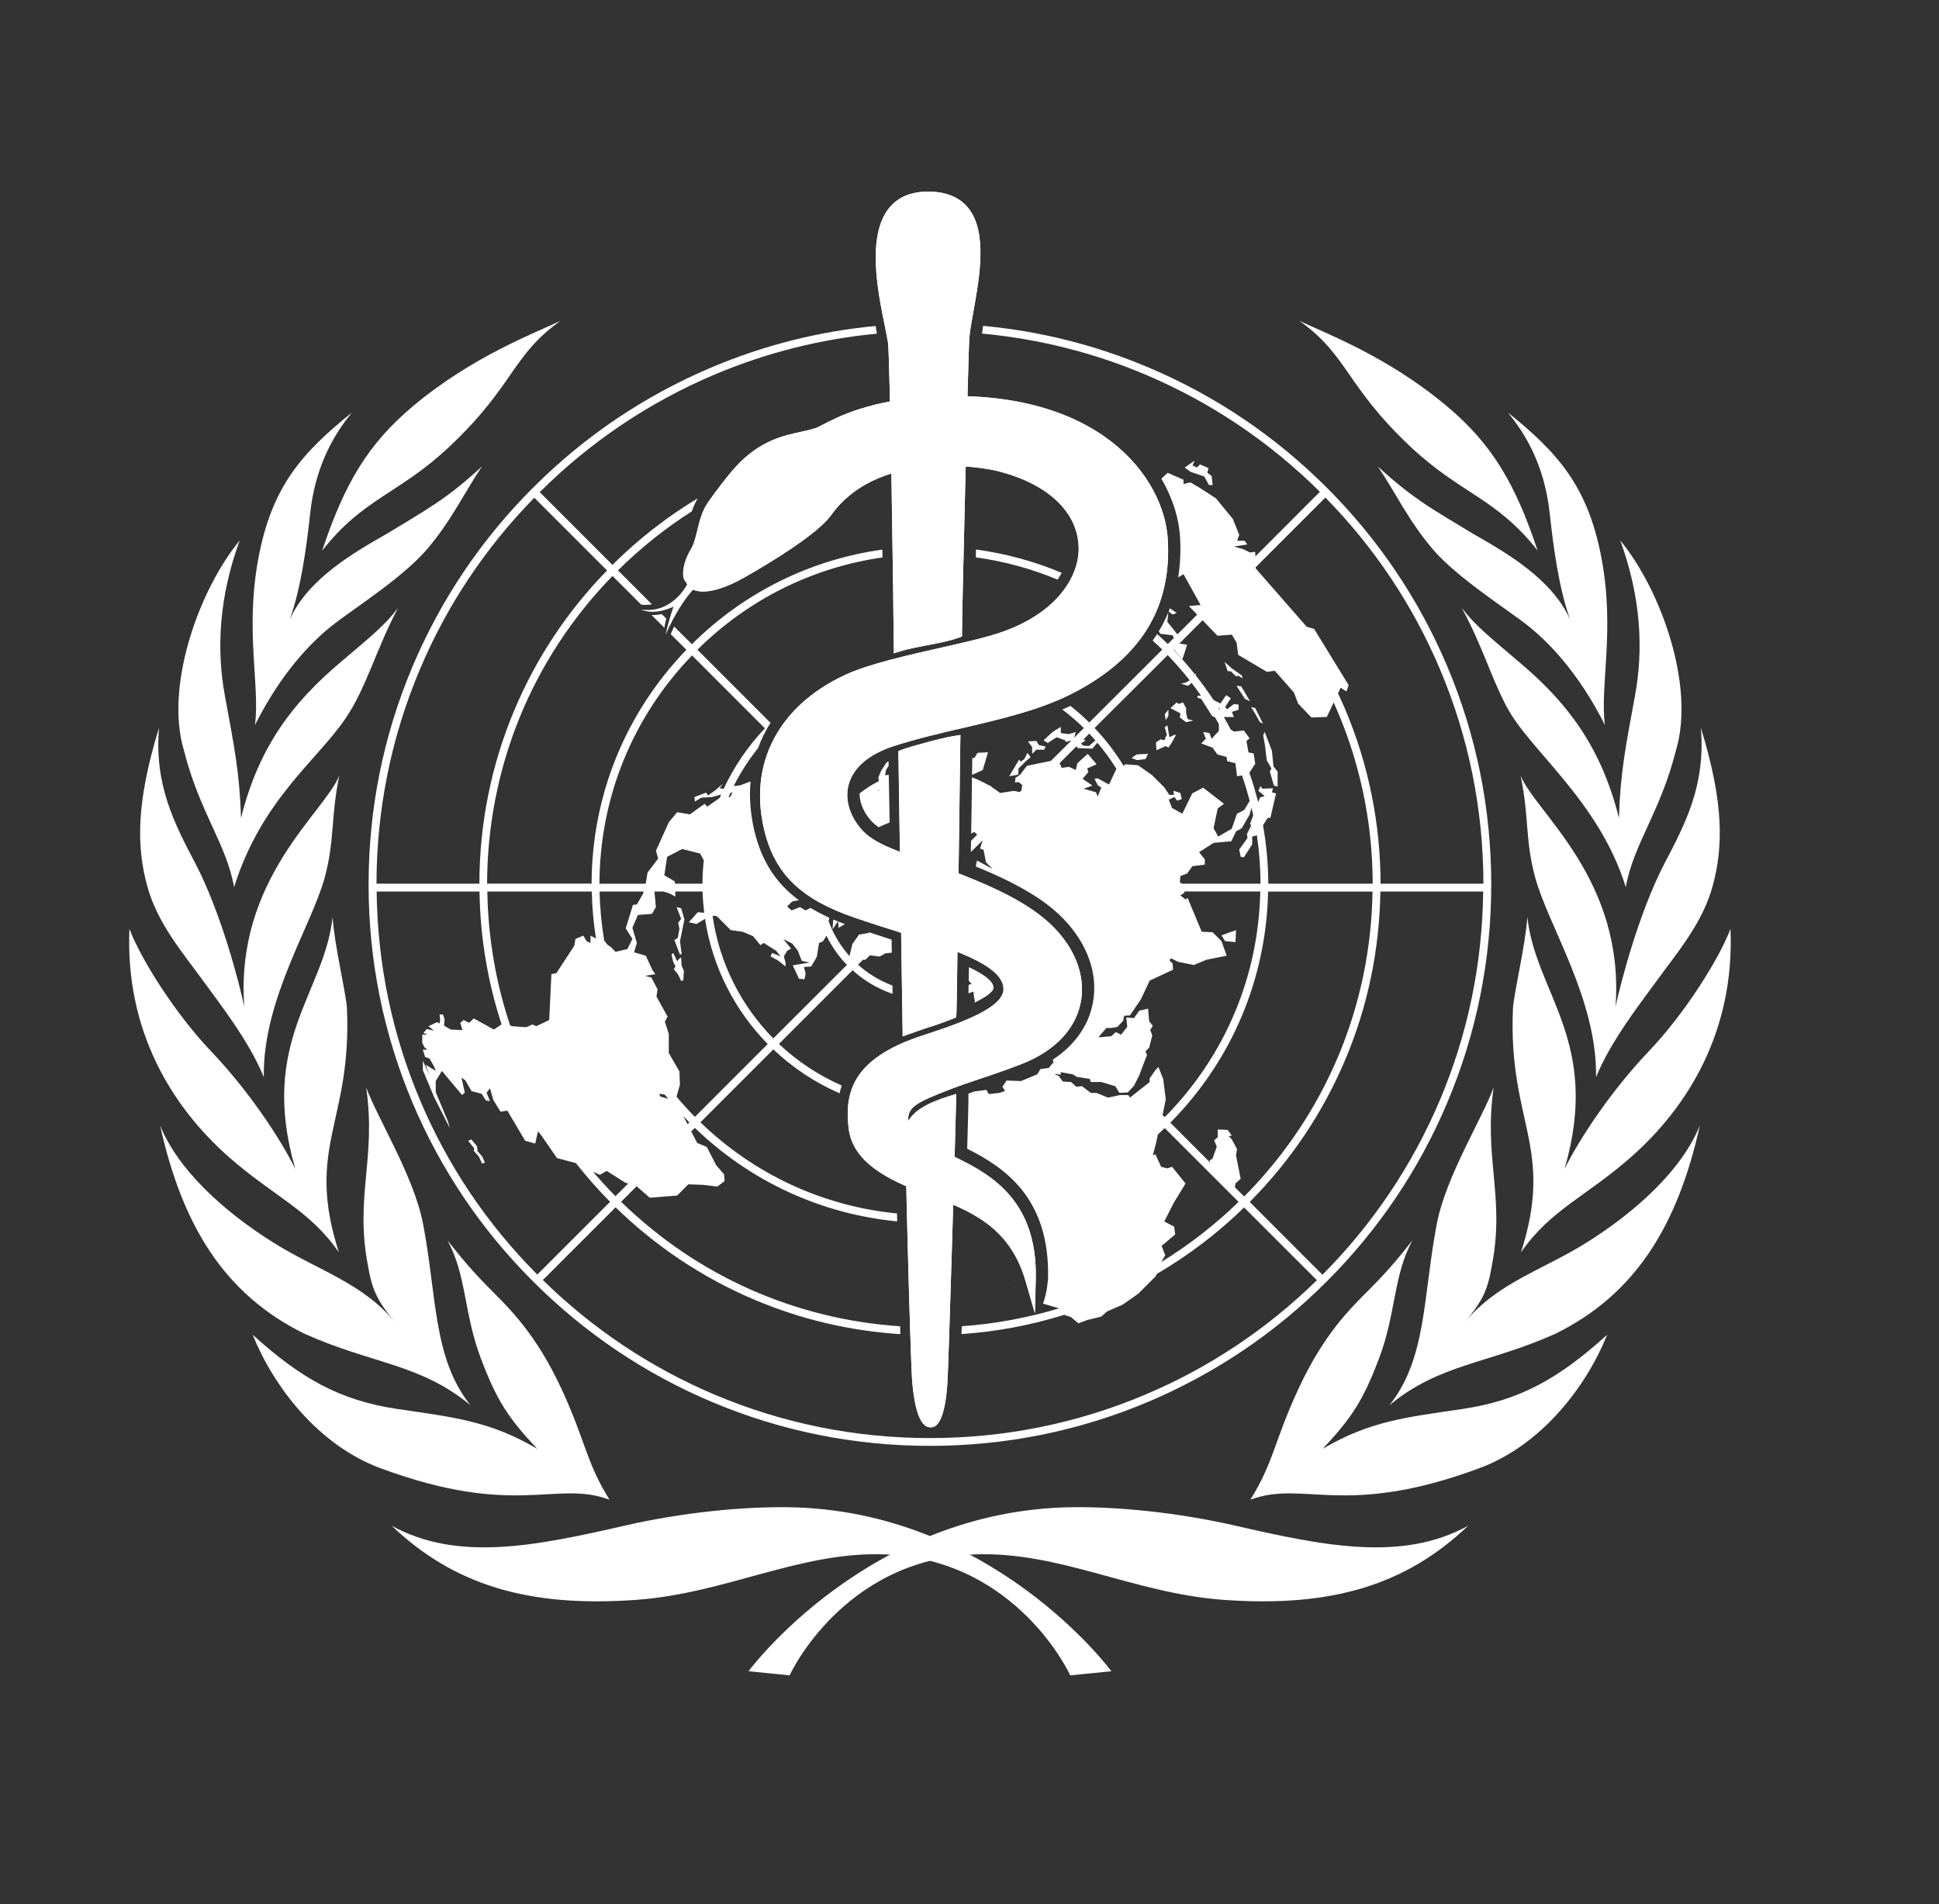 <svg xmlns="http://www.w3.org/2000/svg" width="111.333" height="109.334" viewBox="0 0 111.333 109.334">
  <rect x="0" y="0" width="111.333" height="109.334" fill="#333333" stroke="none"/>
  <g fill="#FFF">
    <path d="M40.265 33.425s-1 .653-2.048 3.022c.208-.96.456-1.613.456-1.613s-1.082.545-1.86.16c.895.143 1.65-.212 2.224-.848.572-.637.632-1.195.632-1.195l.595.475z"/>
    <path d="M39.246 33.173c-.015-.067-.146-.682.452-1.69.148-.25.243-.63.34-1.03.127-.523.274-1.116.59-1.57.513-.747 1.266-1.704 1.602-2.067 1.38-1.502 2.696-1.79 3.755-2.02.3-.068.583-.128.845-.215.106-.035.252-.112.446-.213.884-.458 2.725-1.412 6.28-1.594 9.528-.494 13.29 4.63 13.496 8.195.23 3.927-1.55 6.818-5.442 8.83-1.834.95-4.08 1.475-6.252 1.984-1.357.312-2.76.642-4.07 1.068-1.374.453-2.252 1.19-2.542 2.132-.24.795-.03 1.695.573 2.468.52.664 1.216 1.022 2.247 1.42.537.207 1.034.38 1.516.55.573.2 1.126.395 1.705.627l.34.137c1.14.454 3.05 1.207 4.513 2.31 1.776 1.327 2.688 3.143 2.448 4.86-.232 1.654-1.47 2.99-3.486 3.765-.987.377-1.76.638-2.45.867-.593.198-1.126.377-1.68.595-1.755.688-2.42.98-2.31 1.794.116.844 1.084 1.305 2.305 1.885 2.162 1.032 5.12 2.44 5.005 7.2l-.05 1.95-.543-1.873c-.927-3.182-3.287-4.065-5.574-4.92l-.2-.073c-2.143-.803-4.154-1.815-4.38-3.77-.22-1.977.142-3.986 4.263-5.322 2.288-.743 4.722-1.627 4.63-2.723-.11-1.352-2.955-2.25-5.967-3.198-.86-.27-1.756-.555-2.64-.86-3.027-1.05-4.512-2.49-5.118-4.967-.943-3.813.783-7.155 4.614-8.943 1.345-.628 3.574-1.13 5.547-1.577 1.092-.246 2.122-.48 2.91-.714 3.693-1.085 4.99-3.366 4.972-4.99-.022-2.087-1.81-3.755-4.778-4.46-.066-.015-6.527-1.497-9.44 2.563-.768 1.068-3.392 2.67-4.89 3.524-2.395 1.375-3.158.72-3.285.577l-.266-.425-.034-.087z"/>
    <path d="M39.246 33.173c-.015-.067-.146-.682.452-1.69.148-.25.243-.63.34-1.03.127-.523.274-1.116.59-1.57.513-.747 1.266-1.704 1.602-2.067 1.38-1.502 2.696-1.79 3.755-2.02.3-.068.583-.128.845-.215.106-.035.252-.112.446-.213.884-.458 2.725-1.412 6.28-1.594 9.528-.494 13.29 4.63 13.496 8.195.23 3.927-1.55 6.818-5.442 8.83-1.834.95-4.08 1.475-6.252 1.984-1.357.312-2.76.642-4.07 1.068-1.374.453-2.252 1.19-2.542 2.132-.24.795-.03 1.695.573 2.468.52.664 1.216 1.022 2.247 1.42.537.207 1.034.38 1.516.55.573.2 1.126.395 1.705.627l.34.137c1.14.454 3.05 1.207 4.513 2.31 1.776 1.327 2.688 3.143 2.448 4.86-.232 1.654-1.47 2.99-3.486 3.765-.987.377-1.76.638-2.45.867-.593.198-1.126.377-1.68.595-1.755.688-2.42.98-2.31 1.794.116.844 1.084 1.305 2.305 1.885 2.162 1.032 5.12 2.44 5.005 7.2l-.05 1.95-.543-1.873c-.927-3.182-3.287-4.065-5.574-4.92l-.2-.073c-2.143-.803-4.154-1.815-4.38-3.77-.22-1.977.142-3.986 4.263-5.322 2.288-.743 4.722-1.627 4.63-2.723-.11-1.352-2.955-2.25-5.967-3.198-.86-.27-1.756-.555-2.64-.86-3.027-1.05-4.512-2.49-5.118-4.967-.943-3.813.783-7.155 4.614-8.943 1.345-.628 3.574-1.13 5.547-1.577 1.092-.246 2.122-.48 2.91-.714 3.693-1.085 4.99-3.366 4.972-4.99-.022-2.087-1.81-3.755-4.778-4.46-.066-.015-6.527-1.497-9.44 2.563-.768 1.068-3.392 2.67-4.89 3.524-2.395 1.375-3.158.72-3.285.577l-.266-.425-.034-.087z"/>
    <path d="M53.344 58.982c.52-.156.928-.318 1.22-.43l.162-.063.168-.064.022-.18c.01-.07.037-1.71.158-10.783.033-2.61.062-4.713.065-4.9l.007-.357-.35.052c-.623.09-2.51.6-3.018.794l-.195.076.004.212.237 15.75.004.423.398-.143s.565-.203 1.116-.388z"/>
    <path d="M53.344 58.982c.52-.156.928-.318 1.22-.43l.162-.063.168-.064.022-.18c.01-.07.037-1.71.158-10.783.033-2.61.062-4.713.065-4.9l.007-.357-.35.052c-.623.09-2.51.6-3.018.794l-.195.076.004.212.237 15.75.004.423.398-.143s.565-.203 1.116-.388zM54.897 63.227c0 .54-.438 15.328-.5 16.213-.17 2.513-.774 2.517-.973 2.52-.55 0-.903-.897-1.05-2.677-.098-1.168-.43-13.792-.383-14.37.094-1.08 1.397-1.624 2.514-1.976l.393-.122v.412z"/>
    <path d="M54.897 63.227c0 .54-.438 15.328-.5 16.213-.17 2.513-.774 2.517-.973 2.52-.55 0-.903-.897-1.05-2.677-.098-1.168-.43-13.792-.383-14.37.094-1.08 1.397-1.624 2.514-1.976l.393-.122v.412zM51.317 37.104c0-1.495-.213-16.74-.334-17.462-.042-.24-.104-.55-.173-.9-.4-1.942-1.064-5.196.244-6.802.51-.624 1.26-.938 2.237-.938 1.006 0 1.773.305 2.278.91 1.154 1.382.672 4.023.327 5.95-.112.622-.212 1.173-.243 1.587-.05.742-.417 15.58-.417 16.884v.212l-.198.075c-.535.19-1.19.316-1.83.436-.528.1-1.053.2-1.503.337l-.388.12v-.41z"/>
    <path d="M51.317 37.104c0-1.495-.213-16.74-.334-17.462-.042-.24-.104-.55-.173-.9-.4-1.942-1.064-5.196.244-6.802.51-.624 1.26-.938 2.237-.938 1.006 0 1.773.305 2.278.91 1.154 1.382.672 4.023.327 5.95-.112.622-.212 1.173-.243 1.587-.05.742-.417 15.58-.417 16.884v.212l-.198.075c-.535.19-1.19.316-1.83.436-.528.1-1.053.2-1.503.337l-.388.12v-.41zM44.785 28.075l-.986.073-1.198 1.138-.14.62.694.117 1.302-1.41.327-.538"/>
    <path d="M67.087 41.11v-.362l-.21.27.062.328.147-.237zm-.15 1.73l.15.09.18-.267.266-.478-.146.027-.24.12-.12-.687-.15.12.122.42-.15.325-.207-.06-.27.18.028.447.538-.236zm.806-1.642l.36.27.417-.09-.33-.09-.087-.357v-.27l-.18-.33-.24.092-.12-.09-.357.328.57.3-.033.238zm2.926-2.656l.3.296.15-.03.238.15-.062-.18-.596-.42-.39-.357.184.542h.175zm-4.897 5.046l.148-.3-.655.03-.297.207.327.122.478-.06zm6.96.06l.27.477-.092.18.238.806.21.06v-.865l-.238-.3-.09-.897-.415-1.082-.087.192.112.624.092.805zm-1.735-4.27l.48.746.298.146-.508-.862-.27-.03zm1.346 2.09l.178.09-.446-.898-.24-.06.24.39.268.478zm-5.17-6.54c-.023.062-.045.128-.07.19l.224.167.237-.09-.392-.267zM27.423 66.11l-.03-.288-.323-.388-.19.067.353.448-.033.13.288.32.194.417.16-.063-.16-.353-.257-.29zM68.02 26.848l.332.242.793.273.27.488h.215l-.06-.52-.245-.182.062-.273-.486-.21-.18.182-.247-.122.12-.275-.574.398zM58.276 73.54l.027.015c-.004-.014-.01-.027-.012-.044l-.015.03zm24.4-10.374c-1.59 3.753-3.856 7.128-6.744 10.03l-4.176-4.178c2.343-2.36 4.187-5.103 5.48-8.155 1.297-3.067 1.97-6.322 2.022-9.672h5.903c-.048 4.15-.88 8.177-2.485 11.976zm-11.77 5.004l.033-.215.297-.268-.268-1.346.06-.355-.3-.567-.18-.18.18-.03-.236-.327-.57-.028v.446l-.208.178.15.36-.24.687-.182.118.07.14-2.314-2.317c3.532-3.57 5.512-8.265 5.613-13.27h5.997c-.102 6.61-2.71 12.81-7.37 17.508l-.534-.53zm-4.22 4.293l.01-.028.21-.358-.21-.537.78-.656-.06-.45-.567-.297.566-1.104.656-1.077-.775-.957-.273.09-.354-.09-.327-.717-.15.06.18-.685.113-.52c.13-.122.264-.238.39-.362l2.588 2.587.014.026.016.003 1.623 1.622c-1.36 1.323-2.848 2.473-4.43 3.448zm-.674-10.333l-.993.785-.143.11-.09-.146h-.478l-.687.146-.657-.268h-.33l-.507-.387-.33.03-.298-.27-.478-.03-.238-.327-.208-.08.044-.03.285.05v-.147l.684.12.24.147.746.12.06.177h.6l.808.242.228.38.488-.023.356-.39.3-.596.445-1.168-.086-.206.208-.21.18-.716-.12-.297.15-.242-.21-.268-.06-.718-.507.116-.3.424-.446-.03.057.534-.356.45-.3-.15-.27.24-.685.06-.025-.026c.148-.167.29-.335.436-.51h.307l.332-.063.325-.356.06-.285.328-.014.63-.928.506-1.075 1.342-.624-.027-.36-.182-.177.09-.12.416.207.897.18.72-.3 1.163-.237-.298-.837-.508-.507-.627-.03-.81-1.942-.118.09-.297-.238.237-.15-.012-.07h4.362c-.097 4.89-2.035 9.47-5.482 12.955l-.13-.13.037-.153.15-.745-.15-1.164-.27-.688-.177.18-.33.477v.205h.003zm-3.795-16.84l.507-.18-.562-.39.327-.387-.062-.21.538-.238-.507-.597-.6.537-.09.39-.386-.183-.42.062-.12-.27-.005-.002.97-.967.078.103.836.03.287-.34c.4.473.77.976 1.098 1.507l-.008-.002-.42.896-.654-.36-.18.028.18.36.208.15-.208.51-.092-.245-.716-.204zm-.01-2.83l.334-.334c.123.126.242.257.357.392l-.382.323-.327-.03-.122-.12.27-.178-.13-.053zm4.842-4.84c.447.462.867.946 1.263 1.446l-.24.132-.268.06.418.12.196-.17c.187.242.365.485.542.737h-.203v.12l.21.06.626.984.175.086c.074.123.145.254.216.38v.398l-.42.448-.117-.33-.36-.06.148.39-.268.268.656.24.27.388.536.15.03.238.478.12.09.746.285-.044c.17.486.314.974.445 1.475l-.014.003-.3.505-.418.213-.3.864-.776.448-.268-.478.238-1.134.358-.27-1.195-.926-.626.33-.568 1.164-.597-.33-.18-.476.327-.15.15.21.266-.087-.085-.358-.39-.124.03.237h-.27l-.297-.443-.688-.688-.808-.57-.748-.058-.076.103c-.478-.785-1.038-1.516-1.673-2.184l4.197-4.183zm2.992 3.07l-.012.07-.075-.12.087.05zm-1.192 8.242l.836-.535 1.015-.09.27-.568.327-.18.45-.776.11-.4c.035.146.062.294.1.442l-.18.464.058.123-.237.476.027.236-.474.66.088.416.18.03.48-.747v-.448l.236-.06.028-.037c.137.92.21 1.854.212 2.802H67.86l-.116-.08.032-.357.388-.145.298-.42.716-.092v-.298l-.328-.418zm-1.47-11.647l.514.567.27-.833-.42-.063v-.032l1.307-1.308.856.888.825-.06.272.458.09.7 1.648.975.456-.06 1.098 1.25.242.637.763.795.883-.032.393-.83c1.46 3.23 2.235 6.757 2.24 10.403h-5.994c-.004-1.137-.11-2.26-.302-3.357l.27-.42h.152l.327-1.404-.24-.064.063-.233-.6.027-.12-.15-.12.27.36.297-.27.094-.102.267c-.143-.575-.31-1.143-.504-1.7l.338-.51-.093-.595-.296-.06-.117-.656.18-.15-.33-.45-.57.06-.187-.123c-.123-.242-.256-.478-.39-.712h.577l-.116-.296.388-.123v-.296l-.27-.03-.39.298-.118-.122.33-.508-.27-.178-.326.476-.396-.196c-.317-.483-.66-.953-1.02-1.41l.01-.122-.05.067c-.392-.493-.81-.97-1.25-1.428l.013-.017zm8.72-8.717c2.807 2.862 5.02 6.174 6.578 9.854 1.65 3.9 2.49 8.046 2.497 12.318H79.27c-.01-3.475-.692-6.844-2.034-10.017-.13-.308-.27-.61-.412-.912l.154-.32.333.214.124-.364-1.98-3.23-.426-.12-2.93-3.353v-.067l4.002-4.002zM24.115 63.166c-1.607-3.8-2.438-7.826-2.49-11.975h5.907c.04 2.617.464 5.172 1.267 7.63l-.443.295-1.157-.64-.257.257-.32-.16-.194.16.127.418-.672-.034-.39-.226.037-.353-.095-.286h-.194l.03.32-.03.192-.16-.065-.482.227.324.255-.418-.096-.194.226.226.096h-.29v.48l.132.257.158.127h-.258l.13.42.255.095.092.16.168.29.095.255-.578-.353.224.61-.385-.836v.547l.354.834.292.706.896 1.768-.093-.354-.71-1.7v-.64l.353-.58 1.155 1.38.162-.127-.192-.867.225.16.35.612.582.156.25.386.23.033-.193-.48.193-.257.19.673.415.672.39-.063 1.025 1.733.576.16.162-.705.224.287.866 1.252 1.085.288c.61.772 1.258 1.516 1.962 2.223l-4.18 4.177c-2.886-2.9-5.152-6.27-6.735-10.02zm0-24.743c1.552-3.675 3.762-6.982 6.562-9.843l4.178 4.177c-2.26 2.318-4.043 4.994-5.302 7.968-1.34 3.173-2.023 6.542-2.027 10.017h-5.91c.01-4.273.846-8.418 2.5-12.32zM33.98 51.19c.015.913.1 1.814.24 2.7l-.313-.166v.42l-.225-.1-.192-.32-.45.192-.065.386-1.026 1.574-.29.062-.125 2.632-.74.354-.225-.098-.352.158-.835-.06-.09-.04c-.82-2.453-1.27-5.04-1.31-7.693h5.996zm5.753-13.557l4.186 4.188c-.966 1.018-1.77 2.19-2.37 3.478l-.23-.042.19-.256-.482.414-.38.26-.098-.163-.676.257.032.258.354-.222.608-.036.54-.145c-.027.063-.06.133-.087.198l-.708.493-.16-.16-.837.608-.734-.126-.48.577-.738 1.636.127.452-.61.8-.1.613-.007.03h-2.655c.014-4.93 1.898-9.568 5.315-13.107zm2.097 8.14c.038-.08.073-.167.11-.247l.114-.016-.127.256-.097.006zm.805 7.727l.606.256.42.514.192-.125.707.446.255.324-.48-.196-.095.196.414.224.45.353v-.225l-.097-.35.192-.324.223-.126-.448-.547.516.26.322.414.222.577.454.098-.97.16.357.77.318.032.063-.32-.095-.385.417-.032.32-.545.13-.8.226-.1.2-.317c.306.618.698 1.186 1.174 1.673L44.4 59.628c-1.84-1.875-3.1-4.323-3.485-7.046l.24.022.802.803.678.095zm-4.49-3.24l.158-1.06.865-.448 1.027.256.214.39c-.047.44-.072.89-.076 1.344h-1.58l-.004-.13-.606-.352zm1.754 13.872c-.37-.376-.722-.765-1.06-1.167h.006l.195-.674-.03-.77-.61-1.058V59.37l-.225-.707.158-.286-.64-1.155.062-.418-.354-.674-.352-.096.58-.097-.162-.223-.387-.837-.673-.193.16-.54-.257-.87.32-.736.804-.065.226-.385-.083-.897h.508l.312.094.383.194-.01-.287h1.57c.013.405.045.804.092 1.197l-.016.024-.35-.033-.517.577.447.096.485-.29c.422 2.773 1.716 5.267 3.6 7.186L39.9 64.132zm-.422.42l-.244-.47c.117.123.23.248.348.367l-.104.103zm-1.562-1.587l-.062-.16.32.05c.063.082.124.16.19.24l-.448-.13zm-1.893-8.47l-.675.16-.287-.287-.19-.13-.18-.234c-.152-.924-.245-1.86-.263-2.812h2.528l-.033.13-.354.61-.227.03-.413 1.347.385.607-.29.578zm-.68 14.193c-.45-.45-.874-.92-1.284-1.398l.394.168.385-.224 1.058.674.174.05-.73.73zm47.75-30.44c-1.622-3.834-3.947-7.283-6.908-10.244-2.957-2.96-6.406-5.284-10.243-6.905-3.038-1.287-6.22-2.084-9.494-2.388-.025.16-.047.308-.062.443 3.233.302 6.378 1.085 9.38 2.355 3.75 1.588 7.123 3.853 10.02 6.73l-3.705 3.71-.01-.26-.306.032-.364-.182-.552-.155.764-.123-.15-.21h-.43l.122-.337-.366-.915-.972-1.186-.947-.61-.518-.304-.397.092v-.244l-.912-.398-.36.34c.67 1.14 1.016 2.314 1.073 3.36.05.807.01 1.572-.106 2.304l.306-.183.98 1.77-.673.06.477.493-1.133 1.132-.58-.72.057-.54c-.156.37-.337.732-.545 1.077l.072.148.718.09.07.156-.346.345c-.2-.197-.406-.388-.61-.576-.082.127-.17.252-.258.38.187.167.372.338.55.515l-4.19 4.187c-.34-.337-.702-.652-1.08-.953-.157.07-.312.143-.47.206.437.33.85.684 1.238 1.066l-.54.537-.01-.01.09-.298-.416.12-.448-.06v-.357l-.48.297-.51.478.243.15.505-.33.508.18v.092l.343-.086-1.176 1.17-1.376.284-.393.51-.266.18-.03.27.21-.03.206.178-.042.3-.1.1-.334-.07-.793.123c-.15-.117-.31-.227-.47-.33l-.054-.062-.222-.102c-.278-.16-.568-.292-.87-.41l-.02 1.7c-.01.536-.02 1.045-.027 1.535l.185-.093.162.154-.354.354c-.002.22-.006.433-.01.645l.672-.668-.142.472.197.066.143.718.377.38-.893-.48-.073.34c1.17.48 2.765 1.182 4.063 2.153 1.962 1.47 2.97 3.51 2.697 5.46-.194 1.407-1.01 2.608-2.338 3.482l.04.15-.272.326-.476.062-.18.3-.93.388-.835-.03-.236.36.15.237-.007.004c-.11.042-.224.077-.335.115l-.587.062-.147-.24-.658.09-.01-.003c-.12.043-.237.082-.358.126l-.002.462c0 .14-.025 1.195-.07 2.705 2.124 1.064 4.752 2.81 4.643 7.44 0 0-.05.84-.29 1.45l.003.004.92.27c-1.803.544-3.674.894-5.587 1.028l-.014.45c2.013-.137 3.982-.508 5.894-1.105l.398.134.416.357.516-.195.8-.193.328-.296.897-.39.895-.627 1.016-1.016.048-.12c1.815-1.062 3.494-2.336 5.017-3.818l4.18 4.176c-2.863 2.8-6.17 5.013-9.85 6.568-3.915 1.655-8.077 2.497-12.366 2.497-4.292 0-8.454-.842-12.373-2.497-3.68-1.558-6.992-3.773-9.856-6.578l4.177-4.176c2.32 2.26 5.003 4.05 7.98 5.31 2.67 1.13 5.478 1.787 8.37 1.974-.003-.147-.007-.3-.013-.453-6.033-.4-11.656-2.898-16.02-7.148l.89-.893.755.658 1.573-.124.64-.644.866.032.802.096.418-.32-.034-.385-.447-.512-.546-1.06-.546-.226-.345-.66.21-.206c3.19 3.08 7.248 4.947 11.615 5.368-.004-.153-.006-.304-.008-.454-4.246-.416-8.188-2.237-11.29-5.234l4.188-4.187c1.104 1.048 2.388 1.906 3.803 2.52.033-.15.073-.295.122-.445-1.34-.59-2.56-1.4-3.605-2.39l4.23-4.23c.655.598 1.438 1.06 2.295 1.354l-.006-.475c-.732-.276-1.4-.683-1.977-1.197l.278-.28.15-.006.255-.254.563.072.328-.185.364-.038-.01-.75-1.29-.42-.048.043-.53.09-.38.528-.166.675.006.043c-.52-.59-.938-1.27-1.21-2.02l.04-.197c-.386-.175-.742-.36-1.073-.562l-.29.143-.318-.19-.48.19-.26-.222.29-.29.384-.074c-1.324-.98-2.125-2.242-2.537-3.913-.246-1.004-.322-1.977-.236-2.906l-.594.222-.374.042c.39-.777.86-1.503 1.396-2.177.193-.52.44-1.023.747-1.5-.017.01-.03.022-.042.034l-4.186-4.184c2.923-2.896 6.62-4.724 10.627-5.3-.002-.147-.002-.298-.006-.45-4.124.577-7.934 2.452-10.938 5.433l-1.017-1.015c0 .006-.006.006-.006.01-.08.165-.14.308-.192.428l.9.898c-3.5 3.627-5.432 8.376-5.443 13.428h-6c.015-6.65 2.572-12.91 7.2-17.667l1.65 1.648c.112.014.24.02.376.008.08-.003.158-.015.236-.03l-1.948-1.946c1.306-1.297 2.73-2.427 4.243-3.394.08-.255.197-.508.34-.747-1.77 1.066-3.415 2.345-4.9 3.823L30.99 28.26c2.903-2.89 6.28-5.16 10.033-6.75 2.985-1.262 6.108-2.045 9.323-2.35l-.065-.442c-3.252.306-6.417 1.103-9.43 2.38-3.842 1.622-7.286 3.947-10.245 6.906-2.962 2.96-5.286 6.41-6.91 10.244-1.68 3.973-2.532 8.194-2.532 12.545 0 4.353.852 8.57 2.53 12.544 1.626 3.84 3.95 7.285 6.912 10.243 2.96 2.96 6.403 5.285 10.245 6.91 3.972 1.68 8.19 2.533 12.544 2.533 4.347 0 8.57-.854 12.544-2.534 3.838-1.625 7.287-3.95 10.244-6.91 2.96-2.958 5.286-6.403 6.907-10.243 1.68-3.974 2.534-8.19 2.534-12.544 0-4.35-.853-8.572-2.532-12.545zM70.97 53.41l-.836.3.206.328.6.06.03-.687zm-22.86-.504c-.09-.034-.18-.072-.265-.107l-.045.57.31-.464zm.406.156c-.133-.048-.266-.1-.393-.148l.03.362.363-.214zm-10.37-17.015c.03-.202.064-.375.112-.525l-.265-.262c-.193.042-.392.065-.584.054l.737.733zm12.318 9.4l-.025-.083c.007-.008.02-.016.032-.02l-.008.103zm-.033-.802l.038.202c-.396.198-.765.44-1.113.71-.002.468.18.97.535 1.42.152.197.328.363.553.522l.636-.276-.048-2.73-.215.02.063-.315.143-.222-.006-.275-.137.11-.287.448-.162.385zm4.98 25.45v.017c.01-.002.02-.002.03-.002l-.03-.016zM39.106 54.976l-.13.096-.094.127-.228-.48-.096.098.096.416.13.258-.095.158.254.32.164.355.128-.032.03-.545-.127-.29-.03-.48zm-.258-2.888l.26.674-.164.222.067.354-.095.514-.194.13.322.833.095-.033-.095-.737.255-1.253-.19-.64-.26-.065zm17.427 4.158l.018.004c-.01.004-.022.012-.034.018l.016-.022zm-.355.986l.056.24-.025.106c.975-.476 1.11-.75 1.1-.88-.034-.383-.6-.778-1.416-1.163-.006.293-.01.55-.012.783l.163.175c-.056.023-.11.043-.17.06 0 .18-.007.342-.01.482.096-.03.193-.062.286-.1l.03.297zM59.5 43.05h.45l.09-.18-.39-.09-.15-.236-.476.027.24.33v.39l.236-.24zm-.684.538l-.212.147-.088-.12-.57.958.51-.09.03-.358.39-.39.297-.266-.18-.242-.177.36zm-2.09-.39l-.6.03-.18.297h-.12l-.013.97.614-.278.3-1.018zm4.237-10.304c-1.565-.66-3.22-1.11-4.924-1.342l-.01.452c1.62.224 3.198.653 4.692 1.277.09-.127.172-.256.24-.386zM42.976 95.963l2.36.238s3.016-6.627 10.6-6.944c4.87-.204 9.13 2.232 14.315 2.608 6.232.45 10.487-.864 14.05-4.257-3.77 2.074-8.216 1.18-13.357 0-3.342-.77-6.77-1.09-9.312-1.064-11.798.115-18.654 9.42-18.654 9.42M78.58 74.086c-1.102 1.104-2.584 2.557-4.018 5.644-1.396 2.998-1.41 4.204-2.77 6.385 3.088-1.153 5.37 1.07 13.145-1.808 3.6-1.33 6.16-4.72 7.343-7.664-2.766 2.503-5.004 3.773-8.298 4.26-3.245.48-5.323.69-8.037 2.29 1.702-1.812 2.34-2.823 3.246-5.218.97-2.568.815-4.777 1.914-6.76-.79 1.002-1.417 1.768-2.523 2.87"/>
    <path d="M82.503 70.25c-.81 4.217-.572 7.738-2.725 10.44 2.87-2.387 5.667-2.373 9.523-4.102 4.602-2.262 7.03-6.218 8.304-11.974-1.02 2.54-3.635 4.94-6.545 6.76-2.484 1.55-5.136 2.31-6.972 4.578 1.062-1.28 1.343-1.9 1.58-3.326.75-3.904-.494-6.117.095-10.19-.6 1.686-2.737 5.1-3.26 7.814"/>
    <path d="M86.872 57.865c-.296 6.61 2.408 7.965.462 14.04 1.702-2.447 3.72-3.183 6.333-5.48 3.254-2.874 5.94-7.22 5.693-13.09-.614 1.642-2.553 4.788-4.684 7.025-2.127 2.233-3.918 4.913-4.842 6.755 2.125-7.3-1.677-10.08-2.135-14.457-.123 1.654-.722 4.11-.828 5.207"/>
    <path d="M88.14 50.36c-.58-2.142-.332-3.42-.83-5.822.876 2.146 5.984 5.948 5.45 13.266.29-1.343 1.337-5.406 2.823-8.247 1.17-2.234 2.36-4.466 2.075-7.77 1.346 4.356 1.276 6.865.69 9.05-.585 2.178-2.044 3.853-3.3 5.585-.824 1.14-2.572 3.36-3.406 5.43.066-4.482-2.746-8.686-3.503-11.493"/>
    <path d="M86.51 40.588c-.958-1.836-1.33-3.352-2.575-5.678.77.998 1.436 1.53 3.346 3.152 2.633 2.23 4.632 4.737 5.675 8.907.076-2.598.395-4.153.926-7.047.477-2.608.355-5.59-.85-8.888 2.322 2.812 4.323 8.353 3.19 12.078-.894 3.54-2.423 5.328-2.873 7.825-1.558-4.993-5.52-7.84-6.836-10.35"/>
    <path d="M87.772 35.962c-1.164-.936-4.083-2.757-5.51-4.43-1.422-1.677-2.145-3.273-3.15-4.747 2.105 1.934 3.252 2.51 5.4 3.825 1.947 1.113 4.577 2.607 5.64 4.96-.638-1.768-.956-4.105-1.168-6.076-.318-2.937-1.518-4.72-2.396-5.8 2.868 2.308 4.607 4.254 5.375 8.406s-.108 7.292.187 9.53c-1.522-3.02-3.217-4.733-4.378-5.668"/>
    <path d="M88.29 31.623c-1.276-3.83-2.61-6.117-5.214-8.3-3.41-2.867-7.028-4.21-8.464-4.898 2.793 1.99 2.646 3.71 6.36 7.212 2.905 2.737 4.946 2.95 7.32 5.986M63.814 95.963l-2.362.238s-3.013-6.627-10.598-6.944c-4.87-.204-9.13 2.232-14.314 2.608-6.233.45-10.484-.864-14.053-4.257 3.772 2.074 8.218 1.18 13.363 0 3.342-.77 6.767-1.09 9.312-1.064 11.797.115 18.652 9.42 18.652 9.42M28.208 74.086c1.104 1.104 2.584 2.557 4.022 5.644 1.393 2.998 1.408 4.204 2.766 6.385-3.084-1.153-5.37 1.07-13.146-1.808-3.598-1.33-6.157-4.72-7.342-7.664 2.767 2.503 5.005 3.773 8.303 4.26 3.246.48 5.322.69 8.036 2.29-1.704-1.812-2.343-2.823-3.246-5.218-.972-2.568-.812-4.777-1.915-6.76.793 1.002 1.42 1.768 2.523 2.87"/>
    <path d="M24.287 70.25c.807 4.217.57 7.738 2.726 10.44-2.872-2.387-5.67-2.373-9.523-4.102-4.603-2.262-7.03-6.218-8.3-11.974 1.018 2.54 3.632 4.94 6.542 6.76 2.483 1.55 5.133 2.31 6.973 4.578-1.066-1.28-1.345-1.9-1.586-3.326-.748-3.904.496-6.117-.094-10.19.6 1.686 2.74 5.1 3.26 7.814"/>
    <path d="M19.92 57.865c.297 6.61-2.41 7.965-.465 14.04-1.702-2.447-3.716-3.183-6.33-5.48-3.253-2.874-5.94-7.22-5.694-13.09.613 1.642 2.556 4.788 4.683 7.025 2.128 2.233 3.922 4.913 4.842 6.755-2.126-7.3 1.68-10.08 2.14-14.457.115 1.654.72 4.11.826 5.207"/>
    <path d="M18.652 50.36c.575-2.142.33-3.42.83-5.822-.877 2.146-5.987 5.948-5.456 13.266-.283-1.343-1.33-5.406-2.82-8.247-1.17-2.234-2.356-4.466-2.075-7.77-1.34 4.356-1.275 6.865-.688 9.05.58 2.178 2.04 3.853 3.296 5.585.824 1.14 2.574 3.36 3.407 5.43-.066-4.482 2.75-8.686 3.507-11.493"/>
    <path d="M19.83 41.268c1.228-1.812 1.78-4.03 3.024-6.357-.77 1-1.436 1.532-3.346 3.153-2.628 2.23-4.63 4.737-5.67 8.907-.076-2.597-.397-4.152-.93-7.046-.477-2.608-.352-5.59.854-8.888-2.323 2.812-4.326 8.353-3.193 12.078.896 3.54 2.424 5.328 2.873 7.825 1.557-4.995 4.784-7.304 6.386-9.672"/>
    <path d="M19.017 35.962c1.164-.936 4.08-2.757 5.507-4.43 1.425-1.677 2.15-3.273 3.15-4.747-2.103 1.934-3.252 2.51-5.397 3.825-1.947 1.113-4.575 2.607-5.64 4.96.638-1.768.957-4.105 1.17-6.076.317-2.937 1.518-4.72 2.394-5.8-2.87 2.308-4.607 4.254-5.373 8.406-.764 4.152.108 7.292-.188 9.53 1.523-3.02 3.214-4.733 4.377-5.668"/>
    <path d="M18.496 31.623c1.277-3.83 2.612-6.117 5.217-8.3 3.41-2.867 7.03-4.21 8.462-4.898-2.79 1.99-2.645 3.71-6.36 7.212-2.903 2.737-4.947 2.95-7.32 5.986"/>
  </g>
</svg>
